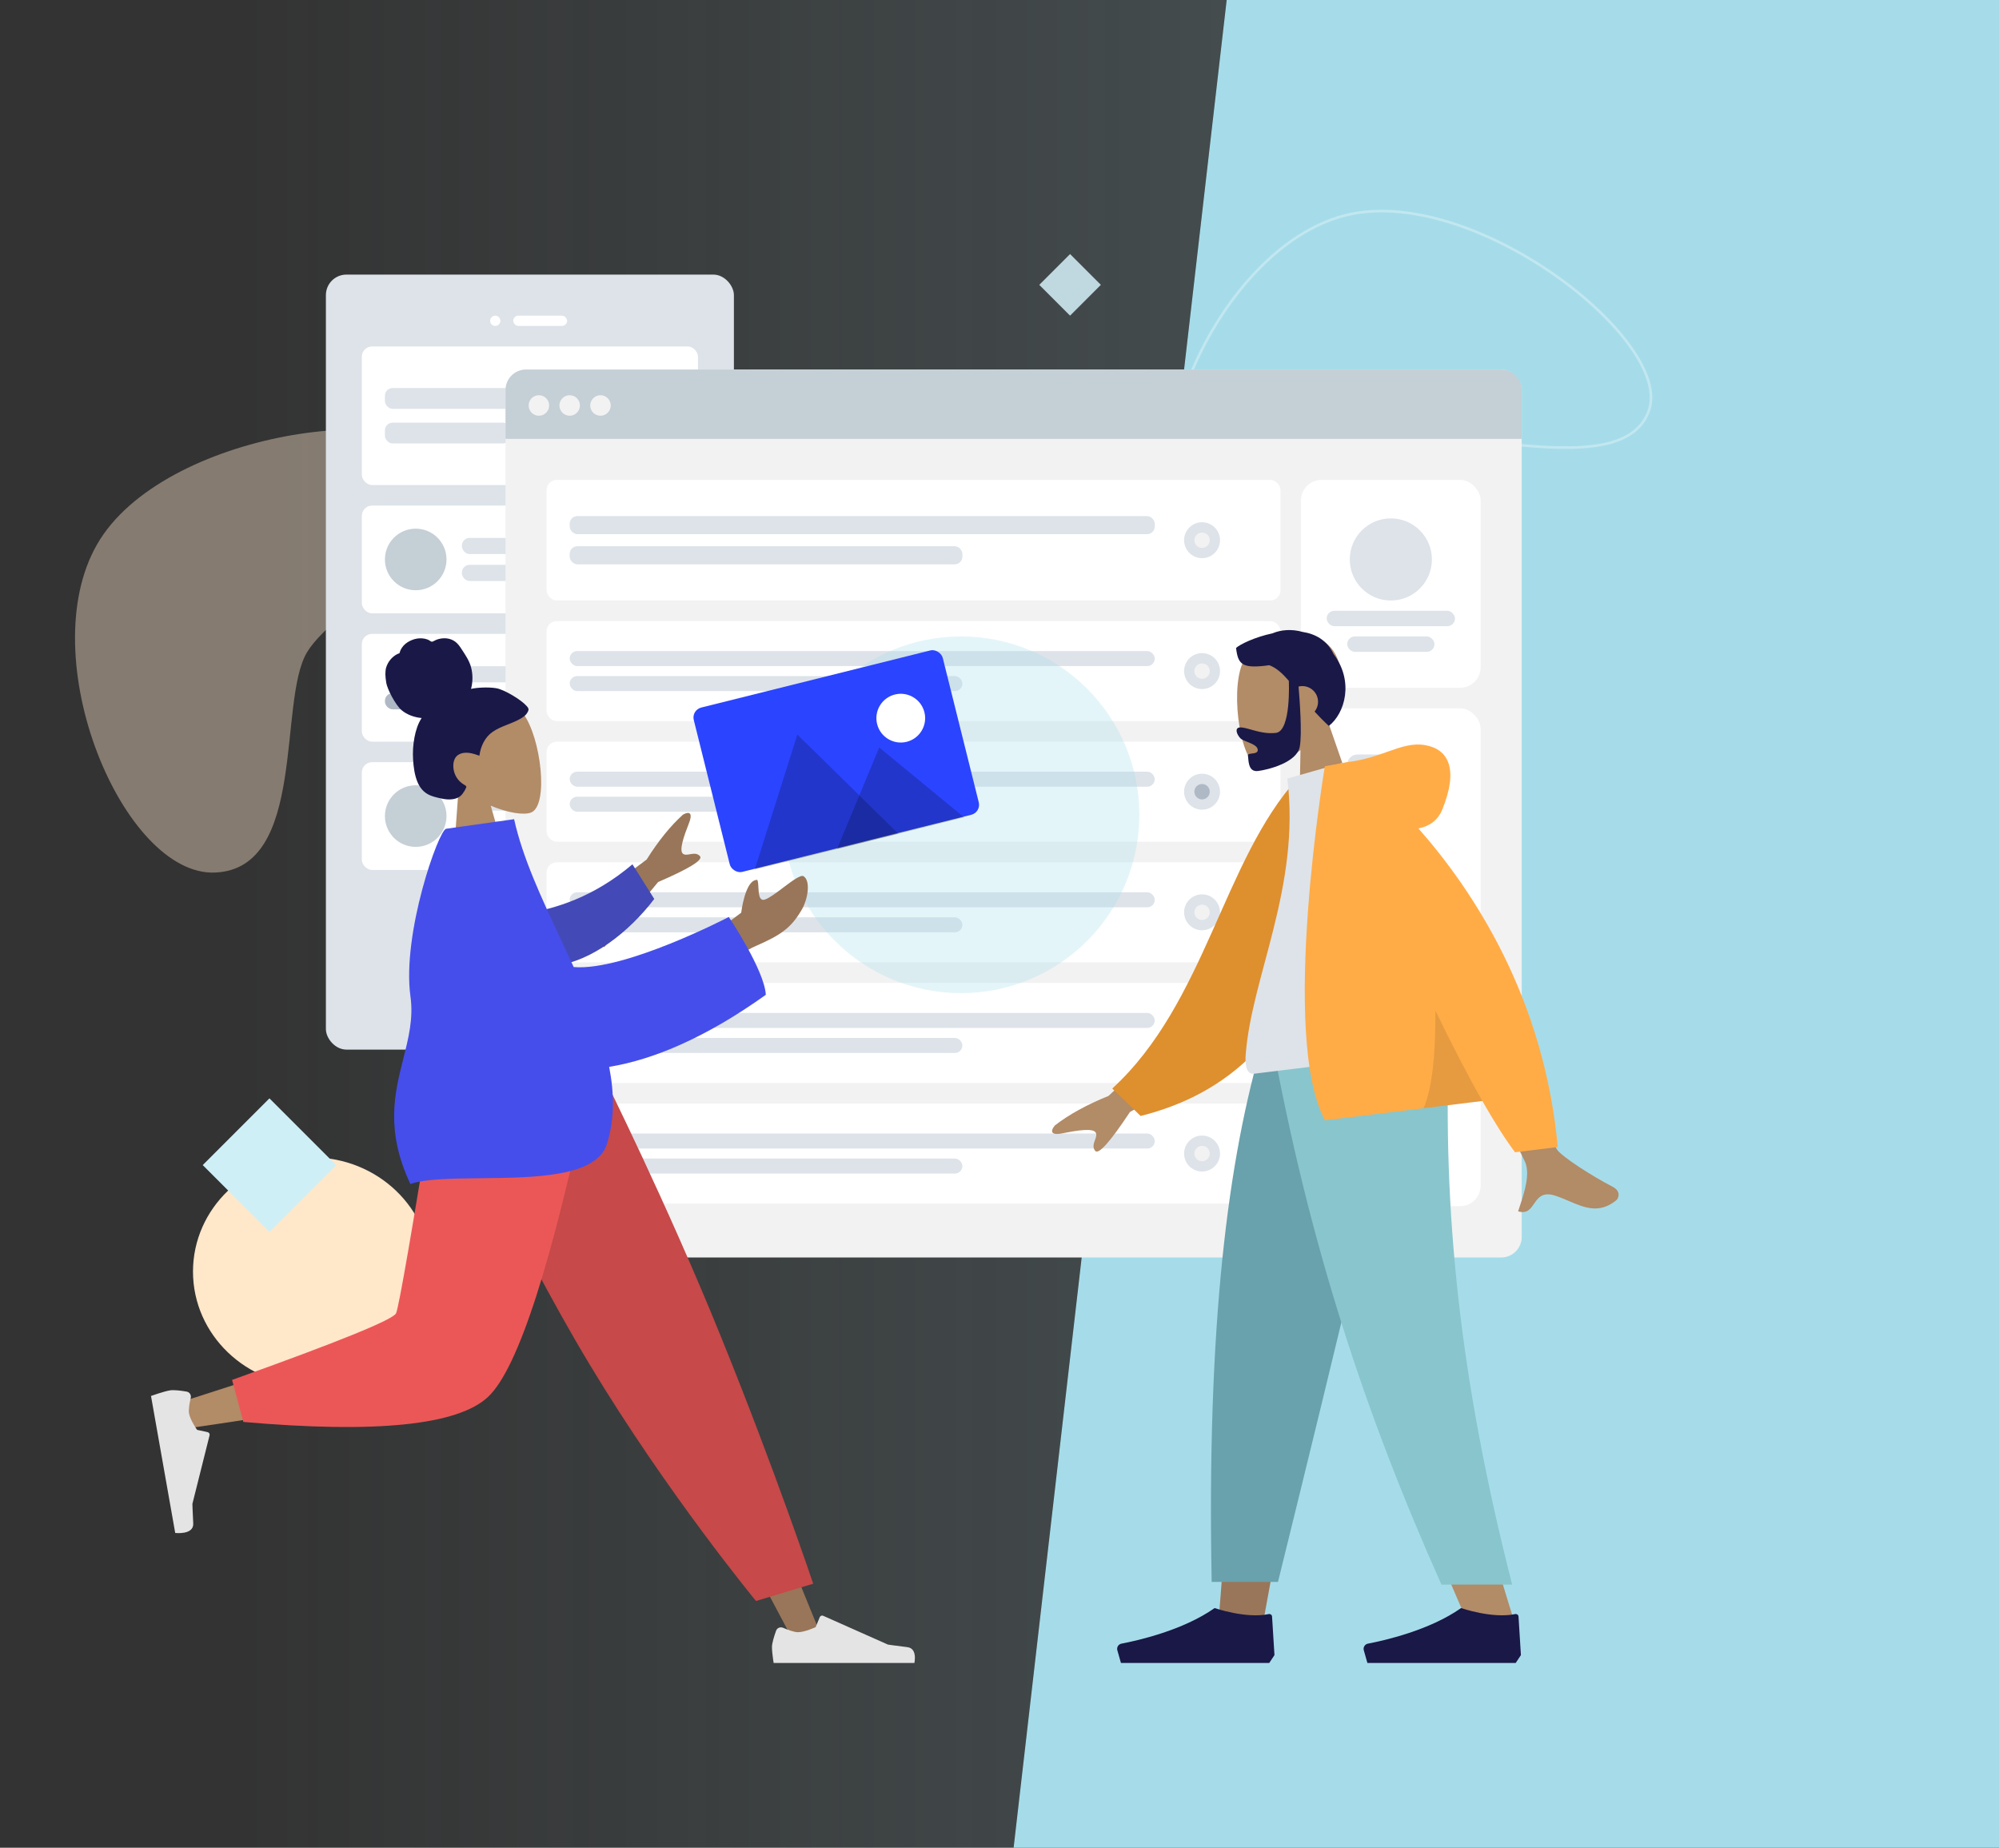 <svg width="779" height="720" viewBox="0 0 779 720" fill="none" xmlns="http://www.w3.org/2000/svg">
<rect x="0" y="0" width="779" height="720" fill="#333333" stroke="none"/>
<path fill-rule="evenodd" clip-rule="evenodd" d="M779 0H478.027L395 720H779V0Z" fill="#A6DCE9"/>
<path opacity="0.15" fill-rule="evenodd" clip-rule="evenodd" d="M94 720H394.973L478 0H94V720Z" fill="url(#paint0_linear)"/>
<path fill-rule="evenodd" clip-rule="evenodd" d="M417 99L429 111L417 123L405 111L417 99Z" fill="#C0D8E0"/>
<path opacity="0.4" fill-rule="evenodd" clip-rule="evenodd" d="M83.901 340.004C48.12 341.636 12.398 256.484 37.816 212.146C63.234 167.808 162.239 154.689 175.19 180.688C188.142 206.687 131.052 235.126 119.627 254.198C108.201 273.271 119.682 338.371 83.901 340.004Z" fill="#FFE7CA"/>
<path opacity="0.4" fill-rule="evenodd" clip-rule="evenodd" d="M465.059 206.582C438.787 182.235 474.389 97.033 523.814 84.029C573.239 71.026 652.058 132.357 642.624 159.828C633.189 187.3 572.866 166.582 551.261 171.825C529.655 177.068 491.33 230.929 465.059 206.582Z" stroke="#ECF8FB"/>
<rect x="127" y="107" width="159" height="302" rx="8" fill="#DDE3E9"/>
<path fill-rule="evenodd" clip-rule="evenodd" d="M206 390C214.284 390 221 383.284 221 375C221 366.716 214.284 360 206 360C197.716 360 191 366.716 191 375C191 383.284 197.716 390 206 390Z" fill="white"/>
<path fill-rule="evenodd" clip-rule="evenodd" d="M193 127C194.105 127 195 126.105 195 125C195 123.895 194.105 123 193 123C191.895 123 191 123.895 191 125C191 126.105 191.895 127 193 127Z" fill="white"/>
<rect x="200" y="123" width="21" height="4" rx="2" fill="white"/>
<rect x="141" y="135" width="131" height="54" rx="4" fill="white"/>
<g clip-path="url(#clip0)">
<rect x="150" y="151.2" width="73" height="8.1" rx="3" fill="#DDE3E9"/>
<rect x="150" y="164.7" width="49" height="8.1" rx="3" fill="#DDE3E9"/>
</g>
<path fill-rule="evenodd" clip-rule="evenodd" d="M258 169C261.866 169 265 165.866 265 162C265 158.134 261.866 155 258 155C254.134 155 251 158.134 251 162C251 165.866 254.134 169 258 169Z" fill="#DDE3E9"/>
<path fill-rule="evenodd" clip-rule="evenodd" d="M258 165C259.657 165 261 163.657 261 162C261 160.343 259.657 159 258 159C256.343 159 255 160.343 255 162C255 163.657 256.343 165 258 165Z" fill="#F2F2F2"/>
<rect x="141" y="197" width="131" height="42" rx="4" fill="white"/>
<g clip-path="url(#clip1)">
<rect x="180" y="209.6" width="73" height="6.3" rx="3" fill="#DDE3E9"/>
<rect x="180" y="220.1" width="49" height="6.3" rx="3" fill="#DDE3E9"/>
</g>
<path fill-rule="evenodd" clip-rule="evenodd" d="M162 230C168.627 230 174 224.627 174 218C174 211.373 168.627 206 162 206C155.373 206 150 211.373 150 218C150 224.627 155.373 230 162 230Z" fill="#C5CFD6"/>
<rect x="141" y="247" width="131" height="42" rx="4" fill="white"/>
<g clip-path="url(#clip2)">
<rect x="150" y="259.6" width="73" height="6.3" rx="3" fill="#DDE3E9"/>
<rect x="150" y="270.1" width="49" height="6.3" rx="3" fill="#AFB9C5"/>
</g>
<path fill-rule="evenodd" clip-rule="evenodd" d="M258 275C261.866 275 265 271.866 265 268C265 264.134 261.866 261 258 261C254.134 261 251 264.134 251 268C251 271.866 254.134 275 258 275Z" fill="#DDE3E9"/>
<path fill-rule="evenodd" clip-rule="evenodd" d="M258 271C259.657 271 261 269.657 261 268C261 266.343 259.657 265 258 265C256.343 265 255 266.343 255 268C255 269.657 256.343 271 258 271Z" fill="#F2F2F2"/>
<rect x="141" y="297" width="131" height="42" rx="4" fill="white"/>
<g clip-path="url(#clip3)">
<rect x="180" y="309.6" width="73" height="6.3" rx="3" fill="#DDE3E9"/>
<rect x="180" y="320.1" width="49" height="6.3" rx="3" fill="#DDE3E9"/>
</g>
<path fill-rule="evenodd" clip-rule="evenodd" d="M162 330C168.627 330 174 324.627 174 318C174 311.373 168.627 306 162 306C155.373 306 150 311.373 150 318C150 324.627 155.373 330 162 330Z" fill="#C5CFD6"/>
<g clip-path="url(#clip4)">
<path fill-rule="evenodd" clip-rule="evenodd" d="M121.58 540C147.19 540 167.951 520.077 167.951 495.5C167.951 470.923 147.19 451 121.58 451C95.97 451 75.209 470.923 75.209 495.5C75.209 520.077 95.97 540 121.58 540Z" fill="#FFE7CA"/>
<rect x="197" y="144" width="396" height="346" rx="8" fill="#F2F2F2"/>
<path d="M197 152C197 147.582 200.582 144 205 144H585C589.418 144 593 147.582 593 152V171H197V152Z" fill="#C5CFD6"/>
<path fill-rule="evenodd" clip-rule="evenodd" d="M210 162C212.209 162 214 160.209 214 158C214 155.791 212.209 154 210 154C207.791 154 206 155.791 206 158C206 160.209 207.791 162 210 162Z" fill="#F2F2F2"/>
<path fill-rule="evenodd" clip-rule="evenodd" d="M222 162C224.209 162 226 160.209 226 158C226 155.791 224.209 154 222 154C219.791 154 218 155.791 218 158C218 160.209 219.791 162 222 162Z" fill="#F2F2F2"/>
<path fill-rule="evenodd" clip-rule="evenodd" d="M234 162C236.209 162 238 160.209 238 158C238 155.791 236.209 154 234 154C231.791 154 230 155.791 230 158C230 160.209 231.791 162 234 162Z" fill="#F2F2F2"/>
<rect x="507" y="276" width="70" height="194" rx="8" fill="white"/>
<rect x="525" y="294" width="34" height="26" rx="4" fill="#DDE3E9"/>
<rect x="525" y="328" width="34" height="25" rx="4" fill="#AFB9C5"/>
<rect x="525" y="361" width="34" height="25" rx="4" fill="#DDE3E9"/>
<rect x="525" y="427" width="34" height="25" rx="4" fill="#DDE3E9"/>
<rect x="525" y="394" width="34" height="25" rx="4" fill="#C5CFD6"/>
<rect x="507" y="187" width="70" height="81" rx="8" fill="white"/>
<path fill-rule="evenodd" clip-rule="evenodd" d="M542 234C550.837 234 558 226.837 558 218C558 209.163 550.837 202 542 202C533.163 202 526 209.163 526 218C526 226.837 533.163 234 542 234Z" fill="#DDE3E9"/>
<rect x="517" y="238" width="50" height="6" rx="3" fill="#DDE3E9"/>
<rect x="525" y="248" width="34" height="6" rx="3" fill="#DDE3E9"/>
<rect x="213" y="187" width="286" height="47" rx="4" fill="white"/>
<g clip-path="url(#clip5)">
<rect x="222" y="201.1" width="228" height="7.05" rx="3" fill="#DDE3E9"/>
<rect x="222" y="212.85" width="153.041" height="7.05" rx="3" fill="#DDE3E9"/>
</g>
<path fill-rule="evenodd" clip-rule="evenodd" d="M468.435 217.5C472.301 217.5 475.435 214.366 475.435 210.5C475.435 206.634 472.301 203.5 468.435 203.5C464.569 203.5 461.435 206.634 461.435 210.5C461.435 214.366 464.569 217.5 468.435 217.5Z" fill="#DDE3E9"/>
<path fill-rule="evenodd" clip-rule="evenodd" d="M468.435 213.5C470.092 213.5 471.435 212.157 471.435 210.5C471.435 208.843 470.092 207.5 468.435 207.5C466.778 207.5 465.435 208.843 465.435 210.5C465.435 212.157 466.778 213.5 468.435 213.5Z" fill="#F2F2F2"/>
<rect x="213" y="242" width="286" height="39" rx="4" fill="white"/>
<g clip-path="url(#clip6)">
<rect x="222" y="253.7" width="228" height="5.85" rx="2.925" fill="#DDE3E9"/>
<rect x="222" y="263.45" width="153.041" height="5.85" rx="2.925" fill="#DDE3E9"/>
</g>
<path fill-rule="evenodd" clip-rule="evenodd" d="M468.435 268.5C472.301 268.5 475.435 265.366 475.435 261.5C475.435 257.634 472.301 254.5 468.435 254.5C464.569 254.5 461.435 257.634 461.435 261.5C461.435 265.366 464.569 268.5 468.435 268.5Z" fill="#DDE3E9"/>
<path fill-rule="evenodd" clip-rule="evenodd" d="M468.435 264.5C470.092 264.5 471.435 263.157 471.435 261.5C471.435 259.843 470.092 258.5 468.435 258.5C466.778 258.5 465.435 259.843 465.435 261.5C465.435 263.157 466.778 264.5 468.435 264.5Z" fill="#F2F2F2"/>
<rect x="213" y="289" width="286" height="39" rx="4" fill="white"/>
<g clip-path="url(#clip7)">
<rect x="222" y="300.7" width="228" height="5.85" rx="2.925" fill="#DDE3E9"/>
<rect x="222" y="310.45" width="153.041" height="5.85" rx="2.925" fill="#DDE3E9"/>
</g>
<path fill-rule="evenodd" clip-rule="evenodd" d="M468.435 315.5C472.301 315.5 475.435 312.366 475.435 308.5C475.435 304.634 472.301 301.5 468.435 301.5C464.569 301.5 461.435 304.634 461.435 308.5C461.435 312.366 464.569 315.5 468.435 315.5Z" fill="#DDE3E9"/>
<path fill-rule="evenodd" clip-rule="evenodd" d="M468.435 311.5C470.092 311.5 471.435 310.157 471.435 308.5C471.435 306.843 470.092 305.5 468.435 305.5C466.778 305.5 465.435 306.843 465.435 308.5C465.435 310.157 466.778 311.5 468.435 311.5Z" fill="#AFB9C5"/>
<rect x="213" y="430" width="286" height="39" rx="4" fill="white"/>
<g clip-path="url(#clip8)">
<rect x="222" y="441.7" width="228" height="5.85" rx="2.925" fill="#DDE3E9"/>
<rect x="222" y="451.45" width="153.041" height="5.85" rx="2.925" fill="#DDE3E9"/>
</g>
<path fill-rule="evenodd" clip-rule="evenodd" d="M468.435 456.5C472.301 456.5 475.435 453.366 475.435 449.5C475.435 445.634 472.301 442.5 468.435 442.5C464.569 442.5 461.435 445.634 461.435 449.5C461.435 453.366 464.569 456.5 468.435 456.5Z" fill="#DDE3E9"/>
<path fill-rule="evenodd" clip-rule="evenodd" d="M468.435 452.5C470.092 452.5 471.435 451.157 471.435 449.5C471.435 447.843 470.092 446.5 468.435 446.5C466.778 446.5 465.435 447.843 465.435 449.5C465.435 451.157 466.778 452.5 468.435 452.5Z" fill="#F2F2F2"/>
<rect x="213" y="383" width="286" height="39" rx="4" fill="white"/>
<g clip-path="url(#clip9)">
<rect x="222" y="394.7" width="228" height="5.85" rx="2.925" fill="#DDE3E9"/>
<rect x="222" y="404.45" width="153.041" height="5.85" rx="2.925" fill="#DDE3E9"/>
</g>
<path fill-rule="evenodd" clip-rule="evenodd" d="M468.435 409.5C472.301 409.5 475.435 406.366 475.435 402.5C475.435 398.634 472.301 395.5 468.435 395.5C464.569 395.5 461.435 398.634 461.435 402.5C461.435 406.366 464.569 409.5 468.435 409.5Z" fill="#DDE3E9"/>
<path fill-rule="evenodd" clip-rule="evenodd" d="M468.435 405.5C470.092 405.5 471.435 404.157 471.435 402.5C471.435 400.843 470.092 399.5 468.435 399.5C466.778 399.5 465.435 400.843 465.435 402.5C465.435 404.157 466.778 405.5 468.435 405.5Z" fill="#F2F2F2"/>
<rect x="213" y="336" width="286" height="39" rx="4" fill="white"/>
<g clip-path="url(#clip10)">
<rect x="222" y="347.7" width="228" height="5.85" rx="2.925" fill="#DDE3E9"/>
<rect x="222" y="357.45" width="153.041" height="5.85" rx="2.925" fill="#DDE3E9"/>
</g>
<path fill-rule="evenodd" clip-rule="evenodd" d="M468.435 362.5C472.301 362.5 475.435 359.366 475.435 355.5C475.435 351.634 472.301 348.5 468.435 348.5C464.569 348.5 461.435 351.634 461.435 355.5C461.435 359.366 464.569 362.5 468.435 362.5Z" fill="#DDE3E9"/>
<path fill-rule="evenodd" clip-rule="evenodd" d="M468.435 358.5C470.092 358.5 471.435 357.157 471.435 355.5C471.435 353.843 470.092 352.5 468.435 352.5C466.778 352.5 465.435 353.843 465.435 355.5C465.435 357.157 466.778 358.5 468.435 358.5Z" fill="#F2F2F2"/>
<path opacity="0.3" fill-rule="evenodd" clip-rule="evenodd" d="M374.5 387C412.884 387 444 355.884 444 317.5C444 279.116 412.884 248 374.5 248C336.116 248 305 279.116 305 317.5C305 355.884 336.116 387 374.5 387Z" fill="#A6DCE9"/>
<path fill-rule="evenodd" clip-rule="evenodd" d="M191.229 313.942C197.929 316.788 204.251 317.729 206.998 316.596C213.885 313.754 210.88 287.585 203.907 278.082C196.934 268.58 167.882 268.096 169.31 288.665C169.806 295.804 173.668 301.695 178.787 306.224L176.053 343.985L198.951 340.765L191.229 313.942Z" fill="#B28B67"/>
<path fill-rule="evenodd" clip-rule="evenodd" d="M193.29 268.157C190.027 267.646 185.44 267.962 183.56 268.449C184.282 265.698 184.306 262.743 183.559 259.975C182.832 257.284 181.278 255.125 179.801 252.842C179.12 251.789 178.37 250.752 177.365 250.015C176.342 249.264 175.122 248.845 173.888 248.737C172.626 248.626 171.351 248.829 170.162 249.258C169.637 249.448 169.185 249.763 168.674 249.975C168.149 250.192 167.838 249.89 167.395 249.604C166.328 248.915 164.876 248.706 163.652 248.729C162.278 248.756 160.905 249.157 159.679 249.781C158.486 250.388 157.38 251.258 156.617 252.405C156.277 252.916 155.983 253.485 155.825 254.089C155.76 254.336 155.764 254.477 155.541 254.596C155.336 254.706 155.083 254.744 154.87 254.851C152.811 255.885 151.196 257.812 150.491 260.093C150.079 261.423 150.109 263.66 150.531 266.112C150.953 268.565 154.086 274.678 156.5 276.729C158.655 278.559 161.585 279.556 164.31 279.789C162.838 282.033 162.023 284.694 161.517 287.355C160.967 290.246 160.79 293.193 160.986 296.144C161.172 298.947 161.565 301.884 162.599 304.508C163.566 306.962 165.163 308.862 167.526 309.877C168.609 310.342 169.746 310.646 170.884 310.91C172.005 311.17 173.129 311.418 174.275 311.491C176.445 311.63 178.865 311.213 180.255 309.31C180.755 308.624 181.293 307.775 181.616 306.977C181.733 306.69 181.801 306.504 181.578 306.271C181.311 305.992 180.916 305.805 180.595 305.602C178.762 304.448 177.489 302.741 176.925 300.58C176.352 298.387 176.548 295.425 178.584 294.147C181.098 292.569 184.245 293.532 186.809 294.482C187.322 290.772 188.951 287.268 191.982 285.173C195.336 282.856 199.447 282.062 202.937 279.987C203.846 279.446 204.766 278.849 205.361 277.924C205.61 277.538 205.896 277.041 205.951 276.569C206.023 275.948 205.565 275.501 205.2 275.076C203.267 272.824 196.552 268.669 193.29 268.157Z" fill="#191847"/>
<path fill-rule="evenodd" clip-rule="evenodd" d="M184.251 419.68L255.843 539.077L309.517 640.017H321.078L231.147 419.68L184.251 419.68Z" fill="#997659"/>
<path fill-rule="evenodd" clip-rule="evenodd" d="M305.189 634.313C304.117 633.845 302.845 634.321 302.447 635.42C301.749 637.349 300.831 640.19 300.831 641.8C300.831 644.399 301.699 649.387 301.699 649.387C304.723 649.387 356.041 649.387 356.041 649.387C356.041 649.387 358.159 642.401 353.595 641.844C349.032 641.287 346.013 640.839 346.013 640.839L320.789 629.621C320.275 629.392 319.673 629.633 319.458 630.153L317.849 634.046C317.849 634.046 313.624 636.013 310.983 636.013C309.397 636.013 306.917 635.068 305.189 634.313Z" fill="#E4E4E4"/>
<path fill-rule="evenodd" clip-rule="evenodd" d="M294.61 623.853L316.905 617.125C316.905 617.125 302.253 573.431 280.989 520.957C259.725 468.484 235.315 419.68 235.315 419.68H172.347C172.347 419.68 199.485 481.414 229.887 531.867C260.289 582.319 294.61 623.853 294.61 623.853Z" fill="#C74949"/>
<path fill-rule="evenodd" clip-rule="evenodd" d="M179.546 419.68C172.789 461.637 159.757 515.242 158.527 516.896C157.707 517.999 128.189 527.866 69.974 546.497L72.471 556.666C141.893 546.674 178.473 538.922 182.209 533.41C187.815 525.141 215.803 459.819 226.644 419.68H179.546Z" fill="#B28B67"/>
<path fill-rule="evenodd" clip-rule="evenodd" d="M90.438 537.706L94.836 554.085C146.76 558.628 178.575 555.345 190.28 544.237C201.986 533.129 215.328 491.61 230.304 419.68H170.26C160.771 478.581 155.466 509.268 154.345 511.741C153.224 514.213 131.922 522.868 90.438 537.706Z" fill="#EB5757"/>
<path fill-rule="evenodd" clip-rule="evenodd" d="M74.328 544.783C74.605 543.644 73.913 542.47 72.758 542.27C70.732 541.919 67.772 541.511 66.183 541.791C63.617 542.242 58.844 543.961 58.844 543.961C59.369 546.931 68.28 597.347 68.28 597.347C68.28 597.347 75.544 598.214 75.302 593.634C75.059 589.054 74.978 586.011 74.978 586.011L81.671 559.287C81.808 558.74 81.465 558.188 80.914 558.067L76.793 557.163C76.793 557.163 74.118 553.354 73.659 550.759C73.384 549.204 73.884 546.611 74.328 544.783Z" fill="#E4E4E4"/>
<path fill-rule="evenodd" clip-rule="evenodd" d="M251.984 334.947L221.409 357.698L235.477 369.072L256.453 343.709C268.64 338.442 274.079 335.077 272.77 333.616C271.666 332.383 270.201 332.637 268.852 332.872C267.8 333.054 266.819 333.224 266.134 332.67C264.568 331.404 266.449 325.945 268.456 320.84C270.463 315.735 267.664 316.549 266.127 317.459C261.289 321.82 256.574 327.649 251.984 334.947ZM288.846 355.653L275.419 365.67L278.293 380.116C278.293 380.116 286.762 372.008 294.551 368.613C304.482 364.286 308.355 361.502 312.503 354.373C314.723 350.558 316.047 343.332 313.159 341.445C312.051 340.721 308.661 343.276 305.202 345.882C302.566 347.869 299.89 349.885 298.154 350.504C295.817 351.337 295.661 348.185 295.537 345.667C295.448 343.859 295.375 342.378 294.523 342.929C290.276 343.601 288.846 355.653 288.846 355.653Z" fill="#997659"/>
<path fill-rule="evenodd" clip-rule="evenodd" d="M204.715 355.935C216.297 354.182 231.422 349.563 246.458 336.791L254.965 350.299C245.164 363.17 230.457 374.681 216.405 376.257C205.332 377.499 197.825 364.983 204.715 355.935Z" fill="#4349B7"/>
<path fill-rule="evenodd" clip-rule="evenodd" d="M187.306 459.121C176.077 459.237 165.759 459.344 159.92 461.368C150.117 440.488 153.781 425.959 157.164 412.547C159.202 404.463 161.139 396.785 159.963 388.366C156.538 363.852 170.969 323.347 173.872 322.939L174.705 322.822L197.711 319.587L200.345 319.216C203.659 334.219 211.017 349.932 218.423 365.745C220.152 369.439 221.884 373.137 223.568 376.833C243.419 378.484 284.01 357.312 284.01 357.312C284.01 357.312 297.921 378.053 298.438 387.646C275.392 404.1 254.892 412.874 237.387 415.724C239.404 426.039 239.525 436.106 236.535 445.741C232.527 458.652 208.321 458.903 187.306 459.121Z" fill="#454EEB"/>
<path fill-rule="evenodd" clip-rule="evenodd" d="M105 428L131 454L105 480L79 454L105 428Z" fill="#CFEFF7"/>
<path fill-rule="evenodd" clip-rule="evenodd" d="M331.165 316.709C331.164 316.714 331.164 316.719 331.162 316.726C331.164 316.72 331.163 316.7 331.165 316.709Z" fill="#C5CFD6"/>
<path fill-rule="evenodd" clip-rule="evenodd" d="M331.162 316.717C331.163 316.718 331.162 316.72 331.163 316.722C331.161 316.717 331.167 316.701 331.162 316.717Z" fill="#C5CFD6"/>
<path fill-rule="evenodd" clip-rule="evenodd" d="M331.176 316.627C331.174 316.648 331.17 316.668 331.167 316.69C331.168 316.679 331.17 316.67 331.172 316.66C331.133 316.937 331.157 316.757 331.176 316.627Z" fill="#C5CFD6"/>
<path fill-rule="evenodd" clip-rule="evenodd" d="M331.169 316.691C331.167 316.7 331.165 316.711 331.164 316.721C331.149 316.782 331.169 316.691 331.169 316.691Z" fill="#C5CFD6"/>
<path fill-rule="evenodd" clip-rule="evenodd" d="M331.163 316.717C331.163 316.716 331.163 316.716 331.164 316.715C331.163 316.716 331.163 316.716 331.163 316.717Z" fill="#C5CFD6"/>
<path fill-rule="evenodd" clip-rule="evenodd" d="M331.16 316.725C331.157 316.739 331.176 316.674 331.16 316.725V316.725Z" fill="#C5CFD6"/>
<path fill-rule="evenodd" clip-rule="evenodd" d="M331.163 316.717L331.164 316.715C331.163 316.716 331.164 316.717 331.163 316.717Z" fill="#C5CFD6"/>
<rect x="269.392" y="276.676" width="100" height="66" rx="4" transform="rotate(-14 269.392 276.676)" fill="#2B44FF"/>
<path fill-rule="evenodd" clip-rule="evenodd" d="M310.727 286.234L294.113 338.815L350.08 324.861L310.727 286.234Z" fill="black" fill-opacity="0.2"/>
<path fill-rule="evenodd" clip-rule="evenodd" d="M342.625 291.255L326.21 330.812L375.689 318.476L342.625 291.255Z" fill="black" fill-opacity="0.2"/>
<path fill-rule="evenodd" clip-rule="evenodd" d="M353.324 289.063C358.414 287.793 361.512 282.637 360.243 277.547C358.974 272.456 353.818 269.358 348.727 270.627C343.636 271.896 340.538 277.052 341.808 282.143C343.077 287.234 348.233 290.332 353.324 289.063Z" fill="white"/>
</g>
<path fill-rule="evenodd" clip-rule="evenodd" d="M506.793 292.269C500.71 297.021 494.492 299.719 491.368 299.313C483.533 298.294 479.434 270.684 483.97 259.044C488.506 247.404 518.132 238.935 522.311 260.381C523.762 267.825 521.422 274.914 517.42 280.955L530.579 318.855L506.24 321.843L506.793 292.269Z" fill="#B28B67"/>
<path fill-rule="evenodd" clip-rule="evenodd" d="M502.243 265.271C499.754 262.404 497.44 260.269 494.641 259.208C483.962 260.69 482.474 258.932 481.683 252.487C483.26 251.043 489.103 248.218 495.86 246.796C499.222 245.374 503.372 245.055 507.55 246.224C512.628 247.009 517.151 249.488 519.673 254.859C527.717 265.467 524.137 277.978 517.843 282.874C515.773 280.961 513.941 279.085 512.29 277.277C513.285 276.037 513.799 274.414 513.59 272.713C513.179 269.363 510.121 266.982 506.76 267.395C506.513 267.425 506.272 267.47 506.036 267.528C506.399 271.735 507.516 285.98 506.486 291.103C505.271 297.142 494.201 299.947 490.279 300.429C486.891 300.845 486.614 297.633 486.415 295.331C486.387 295 486.36 294.687 486.325 294.407C486.254 293.821 487.018 293.729 487.881 293.625C489.002 293.49 490.29 293.334 490.133 292.052C489.961 290.655 487.893 289.821 486.042 289.075C484.887 288.609 483.817 288.178 483.345 287.665C481.856 286.048 481.134 283.708 483.051 283.472C484.1 283.344 485.612 283.769 487.432 284.282C490.178 285.055 493.625 286.026 497.232 285.583C503.191 284.851 502.255 265.513 502.243 265.271Z" fill="#191847"/>
<path fill-rule="evenodd" clip-rule="evenodd" d="M547.736 404.587L510.31 533.145L492.706 629.668H475.037L492.675 404.587H547.736Z" fill="#997659"/>
<path fill-rule="evenodd" clip-rule="evenodd" d="M564.556 404.587C561.945 471.372 562.975 507.799 563.559 513.866C564.144 519.934 567.462 560.571 590.073 631.705H571.696C541.751 563.464 531.298 522.827 527.864 513.866C524.429 504.906 514.286 468.479 499.477 404.587H564.556Z" fill="#B28B67"/>
<path fill-rule="evenodd" clip-rule="evenodd" d="M548.54 404.587C538.805 448.824 521.967 519.438 498.026 616.428H472.184C470.275 516.877 478.395 451.356 492.456 404.587H548.54Z" fill="#69A1AC"/>
<path fill-rule="evenodd" clip-rule="evenodd" d="M564.687 404.587C562.129 471.372 568.757 537.168 589.289 617.467H561.717C531.717 550.246 510.216 484.775 495.521 404.587H564.687Z" fill="#89C5CC"/>
<path fill-rule="evenodd" clip-rule="evenodd" d="M592.692 644.945L591.756 629.897C591.716 629.257 591.094 628.82 590.467 628.953C581.61 630.843 569.371 626.612 569.371 626.612C557.048 635.313 539.271 639.294 533.072 640.476C531.889 640.702 531.131 641.895 531.46 643.053L532.867 648H569.371H590.664L592.692 644.945Z" fill="#191847"/>
<path fill-rule="evenodd" clip-rule="evenodd" d="M496.65 644.945L495.714 629.897C495.674 629.257 495.052 628.82 494.425 628.953C485.568 630.843 473.329 626.612 473.329 626.612C461.006 635.313 443.229 639.294 437.03 640.476C435.847 640.702 435.089 641.895 435.418 643.053L436.825 648H473.329H494.622L496.65 644.945Z" fill="#191847"/>
<path fill-rule="evenodd" clip-rule="evenodd" d="M431.991 427.04L461.432 399.39L470.746 416.132L440.339 433.306C432.581 445.027 428.059 450.071 426.77 448.439C425.683 447.063 426.219 445.584 426.712 444.222C427.097 443.161 427.456 442.171 427.002 441.355C425.965 439.492 419.905 440.446 414.193 441.596C408.48 442.746 409.847 439.982 411.082 438.548C416.537 434.313 423.507 430.477 431.991 427.04ZM606.755 447.932C603.045 442.288 585.733 384.957 585.733 384.957L564.551 387.642C564.551 387.642 591.934 448.392 593.973 452.064C596.621 456.835 594.065 464.553 592.332 469.786C592.063 470.596 591.815 471.346 591.608 472.017C595.034 473.066 596.379 471.124 597.797 469.076C599.399 466.763 601.094 464.315 605.985 465.893C607.875 466.502 609.687 467.275 611.458 468.03C617.573 470.637 623.191 473.032 629.787 467.767C630.833 466.933 631.751 464.161 628.505 462.481C620.417 458.298 608.568 450.692 606.755 447.932Z" fill="#B28B67"/>
<path fill-rule="evenodd" clip-rule="evenodd" d="M514.624 303.71L505.671 303.288C476.575 335.299 469.82 390.764 433.44 424.173L444.495 434.855C512.633 417.821 521.721 350.064 514.624 303.71Z" fill="#DE8F2E"/>
<path fill-rule="evenodd" clip-rule="evenodd" d="M566.339 408.866C566.339 408.866 513.598 415.342 488.748 418.393C485.203 418.829 485.244 413.643 485.44 411.005C487.706 380.559 506.863 345.687 501.669 303.381L523.62 297.135C545.776 324.539 556.664 360.292 566.339 408.866Z" fill="#DDE3E9"/>
<path fill-rule="evenodd" clip-rule="evenodd" d="M552.755 322.815C556.792 322.025 560.259 319.875 562.07 315.41C568.443 299.692 564.494 291.954 555.425 290.365C550.438 289.491 546.04 291.045 540.775 292.906C536.465 294.429 531.575 296.158 525.305 296.928C524.698 297.002 524.15 297.111 523.658 297.25L516.284 298.584C516.284 298.584 498.638 404.153 516.341 436.553L577.67 429.023C582.182 436.943 586.496 443.808 590.405 449.008L607.046 446.965C601.751 389.043 574.384 347.334 552.755 322.815Z" fill="#FFAC47"/>
<path fill-rule="evenodd" clip-rule="evenodd" d="M577.67 429.023C571.75 418.631 565.488 406.422 559.352 393.773C559.456 408.52 558.451 423.468 554.748 431.838L577.67 429.023Z" fill="black" fill-opacity="0.1"/>
<defs>
<linearGradient id="paint0_linear" x1="490" y1="360" x2="94" y2="360" gradientUnits="userSpaceOnUse">
<stop stop-color="#A6DCE9"/>
<stop offset="1" stop-color="#A6DCE9" stop-opacity="0"/>
</linearGradient>
<clipPath id="clip0">
<rect width="73" height="21.6" fill="white" transform="translate(150 151.2)"/>
</clipPath>
<clipPath id="clip1">
<rect width="73" height="16.8" fill="white" transform="translate(180 209.6)"/>
</clipPath>
<clipPath id="clip2">
<rect width="73" height="16.8" fill="white" transform="translate(150 259.6)"/>
</clipPath>
<clipPath id="clip3">
<rect width="73" height="16.8" fill="white" transform="translate(180 309.6)"/>
</clipPath>
<clipPath id="clip4">
<rect width="665" height="534" fill="white" transform="translate(22 114)"/>
</clipPath>
<clipPath id="clip5">
<rect width="228" height="19" fill="white" transform="translate(222 201.1)"/>
</clipPath>
<clipPath id="clip6">
<rect width="228" height="16" fill="white" transform="translate(222 253.7)"/>
</clipPath>
<clipPath id="clip7">
<rect width="228" height="16" fill="white" transform="translate(222 300.7)"/>
</clipPath>
<clipPath id="clip8">
<rect width="228" height="16" fill="white" transform="translate(222 441.7)"/>
</clipPath>
<clipPath id="clip9">
<rect width="228" height="16" fill="white" transform="translate(222 394.7)"/>
</clipPath>
<clipPath id="clip10">
<rect width="228" height="16" fill="white" transform="translate(222 347.7)"/>
</clipPath>
</defs>
</svg>
